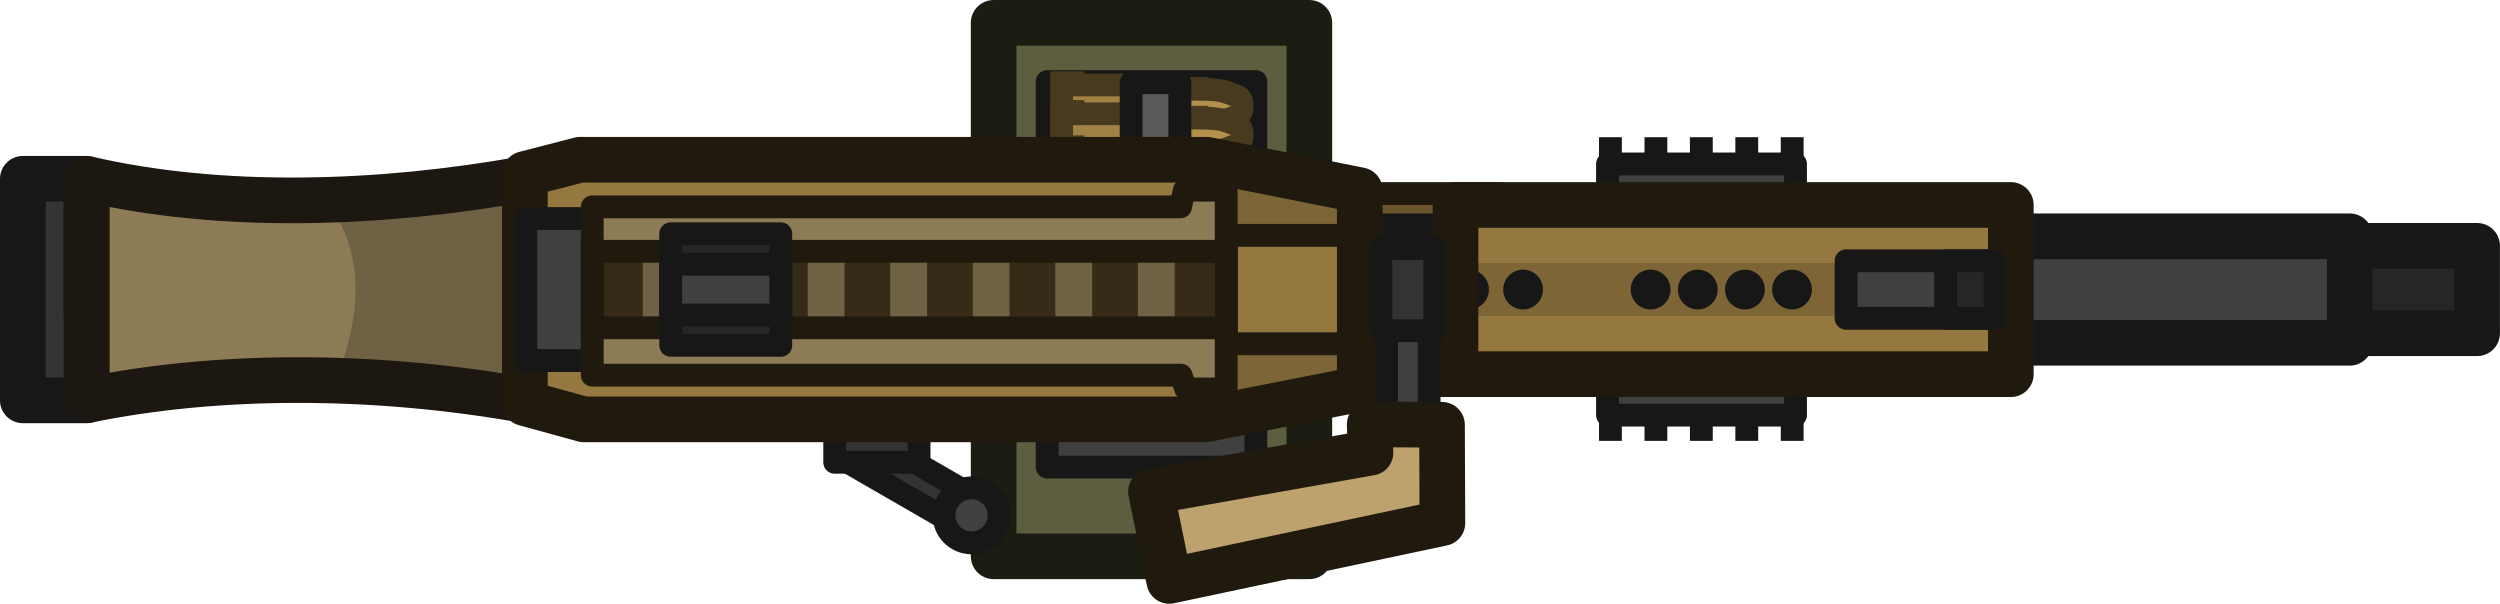 <svg width="164.317" height="39.683" viewBox="0 0 43.476 10.499" xmlns="http://www.w3.org/2000/svg">
    <g transform="translate(66.22 -39.745)">
        <path style="fill:#343434;fill-opacity:1;stroke:#171717;stroke-width:.794;stroke-linecap:round;stroke-linejoin:round;stroke-dasharray:none;stroke-opacity:1" d="M-64.72 42.854h-1.103v3.853h1.107z"/>
        <path style="fill:#8d7b55;fill-opacity:1;stroke:none;stroke-width:.794;stroke-linecap:round;stroke-linejoin:round;stroke-dasharray:none;stroke-opacity:1" d="M-64.873 46.651c2.217-.458 4.935-.477 7.62 0v-3.85c-2.562.46-5.308.537-7.62 0z"/>
        <path style="fill:#6f6143;fill-opacity:1;stroke:none;stroke-width:.794;stroke-linecap:round;stroke-linejoin:round;stroke-dasharray:none;stroke-opacity:1" d="M-60.483 43.329c.79 1.11.36 2.45 0 3.289h3.186v-3.675z"/>
        <path style="fill:none;fill-opacity:1;stroke:#1d1711;stroke-width:.794;stroke-linecap:round;stroke-linejoin:round;stroke-dasharray:none;stroke-opacity:1" d="M-64.71 46.705c2.218-.458 4.936-.477 7.62 0v-3.85c-2.56.46-5.307.537-7.62 0z"/>
        <path style="fill:#5d5e40;fill-opacity:1;stroke:#1b1c12;stroke-width:.794;stroke-linecap:round;stroke-linejoin:round;stroke-dasharray:none;stroke-opacity:1" d="M-48.94 49.419h5.49v-9.277h-5.49z"/>
        <path style="fill:#262626;fill-opacity:1;fill-rule:evenodd;stroke:#171717;stroke-width:.794px;stroke-linecap:round;stroke-linejoin:round;stroke-miterlimit:5.89;stroke-opacity:1" class="cls-3" d="M-27.21 44.02h4.068v1.52h-4.069z"/>
        <path style="fill:#6b562e;fill-opacity:1;stroke:#201a0e;stroke-width:.397;stroke-linecap:round;stroke-linejoin:round;stroke-dasharray:none;stroke-opacity:1" d="M-43.445 46.45h3.306v-3.34h-3.306z"/>
        <path style="fill:#404040;fill-opacity:1;fill-rule:evenodd;stroke:#171717;stroke-width:.794px;stroke-linecap:round;stroke-linejoin:round;stroke-miterlimit:5.89;stroke-opacity:1" class="cls-3" d="M-44.673 43.854h19.316v1.852h-19.316z"/>
        <path style="fill:#404040;fill-opacity:1;stroke:#171717;stroke-width:.397;stroke-linecap:round;stroke-linejoin:round;stroke-dasharray:none;stroke-opacity:1" d="M-48.01 47.867h3.63v-6.703h-3.63z"/>
        <path style="fill:#b3914c;fill-opacity:1;stroke:none;stroke-width:1.058;stroke-dasharray:none;stroke-opacity:1" d="M148.41 79.402v4.454h11.572l4.469-.96h3.202l2.737-1.185c.206-.347-3.355-1.853-3.355-1.853h-5.64l-1.95-.39z" transform="matrix(.147 0 0 .147 -69.562 29.603)"/>
        <path style="fill:#a18245;fill-opacity:1;stroke:none;stroke-width:1.058;stroke-dasharray:none;stroke-opacity:1" d="m148.589 79.354 15.352.536c-.196.026-.104 3.167 0 3.153l-15.368.91z" transform="matrix(.147 0 0 .147 -69.562 29.603)"/>
        <path style="fill:#70695c;fill-opacity:1;stroke:none;stroke-width:1.058;stroke-dasharray:none;stroke-opacity:1" d="M149.162 79.555v4.092h-.449v-4.23z" transform="matrix(.147 0 0 .147 -69.562 29.603)"/>
        <path style="fill:none;fill-opacity:1;stroke:#473a1f;stroke-width:2.693;stroke-dasharray:none;stroke-opacity:1" d="M148.96 93.568v-3.219h1.343v.265h10.136l1.405.412h3.135v.088c3.26.02 3.243.332 4.717.81.665.203.617 1.108.618 1.322m-21.354-.58v3.219h1.343v-.265h10.136l1.405-.412h3.135v-.088c3.26-.02 3.243-.332 4.717-.81.665-.203.617-1.108.618-1.321" transform="matrix(.147 0 0 .147 -69.654 27.902)"/>
        <path style="fill:#b3914c;fill-opacity:1;stroke:none;stroke-width:1.058;stroke-dasharray:none;stroke-opacity:1" d="M148.41 79.402v4.454h11.572l4.469-.96h3.202l2.737-1.185c.206-.347-3.355-1.853-3.355-1.853h-5.64l-1.95-.39z" transform="matrix(.147 0 0 .147 -69.562 30.104)"/>
        <path style="fill:#a18245;fill-opacity:1;stroke:none;stroke-width:1.058;stroke-dasharray:none;stroke-opacity:1" d="m148.589 79.354 15.352.536c-.196.026-.104 3.167 0 3.153l-15.368.91z" transform="matrix(.147 0 0 .147 -69.562 30.104)"/>
        <path style="fill:#70695c;fill-opacity:1;stroke:none;stroke-width:1.058;stroke-dasharray:none;stroke-opacity:1" d="M149.162 79.555v4.092h-.449v-4.23z" transform="matrix(.147 0 0 .147 -69.562 30.104)"/>
        <path style="fill:none;fill-opacity:1;stroke:#473a1f;stroke-width:2.693;stroke-dasharray:none;stroke-opacity:1" d="M148.96 93.568v-3.219h1.343v.265h10.136l1.405.412h3.135v.088c3.26.02 3.243.332 4.717.81.665.203.617 1.108.618 1.322m-21.354-.58v3.219h1.343v-.265h10.136l1.405-.412h3.135v-.088c3.26-.02 3.243-.332 4.717-.81.665-.203.617-1.108.618-1.321" transform="matrix(.147 0 0 .147 -69.654 28.403)"/>
        <path style="fill:#b3914c;fill-opacity:1;stroke:none;stroke-width:1.058;stroke-dasharray:none;stroke-opacity:1" d="M148.41 79.402v4.454h11.572l4.469-.96h3.202l2.737-1.185c.206-.347-3.355-1.853-3.355-1.853h-5.64l-1.95-.39z" transform="matrix(.147 0 0 .147 -69.562 30.718)"/>
        <path style="fill:#a18245;fill-opacity:1;stroke:none;stroke-width:1.058;stroke-dasharray:none;stroke-opacity:1" d="m148.589 79.354 15.352.536c-.196.026-.104 3.167 0 3.153l-15.368.91z" transform="matrix(.147 0 0 .147 -69.562 30.718)"/>
        <path style="fill:#70695c;fill-opacity:1;stroke:none;stroke-width:1.058;stroke-dasharray:none;stroke-opacity:1" d="M149.162 79.555v4.092h-.449v-4.23z" transform="matrix(.147 0 0 .147 -69.562 30.718)"/>
        <path style="fill:none;fill-opacity:1;stroke:#473a1f;stroke-width:2.693;stroke-dasharray:none;stroke-opacity:1" d="M148.96 93.568v-3.219h1.343v.265h10.136l1.405.412h3.135v.088c3.26.02 3.243.332 4.717.81.665.203.617 1.108.618 1.322m-21.354-.58v3.219h1.343v-.265h10.136l1.405-.412h3.135v-.088c3.26-.02 3.243-.332 4.717-.81.665-.203.617-1.108.618-1.321" transform="matrix(.147 0 0 .147 -69.654 29.016)"/>
        <path style="fill:#595959;fill-opacity:1;stroke:#171717;stroke-width:.397;stroke-linecap:butt;stroke-linejoin:round;stroke-dasharray:none;stroke-opacity:1" d="M-50.161 7.998v-2.22h.847v2.243z" transform="translate(3.612 35.405)"/>
        <path style="fill:#333;fill-opacity:1;stroke:#171717;stroke-width:.397;stroke-linecap:round;stroke-linejoin:round;stroke-dasharray:none;stroke-opacity:1" d="m-51.12 47.318-.344.471 1.742 1.006.344-.472z"/>
        <path style="fill:#333;fill-opacity:1;stroke:#171717;stroke-width:.397;stroke-linecap:round;stroke-linejoin:round;stroke-dasharray:none;stroke-opacity:1" d="M-51.704 47.784h1.467v-.903h-1.467z"/>
        <path style="fill:#957840;fill-opacity:1;stroke:none;stroke-width:.794;stroke-linecap:round;stroke-linejoin:round;stroke-dasharray:none;stroke-opacity:1" d="M-57.125 47.038h11.873v-4.515h-11.873z"/>
        <path style="fill:#7c6536;fill-opacity:1;stroke:none;stroke-width:.355;stroke-linecap:round;stroke-linejoin:round;stroke-dasharray:none;stroke-opacity:1" d="m-45.335 47.038 2.91-.53v-3.456l-2.91-.529z"/>
        <path style="fill:#957840;fill-opacity:1;stroke:#201a0e;stroke-width:.397;stroke-linecap:round;stroke-linejoin:round;stroke-dasharray:none;stroke-opacity:1" d="M-45.5 45.723h2.777v-1.885H-45.5z"/>
        <path style="fill:none;fill-opacity:1;stroke:#201a0e;stroke-width:.794;stroke-linecap:round;stroke-linejoin:round;stroke-dasharray:none;stroke-opacity:1" d="m-57.092 46.756 1.025.282h10.81l2.684-.53v-3.456l-2.66-.529h-10.9l-.959.248z"/>
        <path style="fill:#957840;fill-opacity:1;stroke:none;stroke-width:.794;stroke-linecap:round;stroke-linejoin:round;stroke-dasharray:none;stroke-opacity:1" d="M-40.995 46.252h9.656v-2.943h-9.656z"/>
        <path style="fill:#7d6536;fill-opacity:1;stroke:none;stroke-width:.444;stroke-linecap:round;stroke-linejoin:round;stroke-dasharray:none;stroke-opacity:1" d="M-40.89 45.24h9.656v-.92h-9.657z"/>
        <path style="fill:#404040;fill-opacity:1;stroke:#171717;stroke-width:.397;stroke-linecap:round;stroke-linejoin:round;stroke-dasharray:none;stroke-opacity:1" d="M-38.265 46.987h3.27v-.859h-3.27zM-38.265 43.49h3.27v-.871h-3.27z" transform="translate(0 -.023)"/>
        <path style="fill:#7d6536;fill-opacity:1;stroke:none;stroke-width:.444;stroke-linecap:round;stroke-linejoin:round;stroke-dasharray:none;stroke-opacity:1" d="M-40.925 45.24h9.657v-.92h-9.657z"/>
        <g transform="translate(0 -7.492)">
            <circle style="fill:#171717;fill-opacity:1;stroke:none;stroke-width:.397;stroke-linecap:round;stroke-linejoin:round;stroke-dasharray:none;stroke-opacity:1" cx="-35.056" cy="52.272" r=".346"/>
            <circle style="fill:#171717;fill-opacity:1;stroke:none;stroke-width:.397;stroke-linecap:round;stroke-linejoin:round;stroke-dasharray:none;stroke-opacity:1" cx="-35.875" cy="52.272" r=".346"/>
            <circle style="fill:#171717;fill-opacity:1;stroke:none;stroke-width:.397;stroke-linecap:round;stroke-linejoin:round;stroke-dasharray:none;stroke-opacity:1" cx="-36.695" cy="52.272" r=".346"/>
            <circle style="fill:#171717;fill-opacity:1;stroke:none;stroke-width:.397;stroke-linecap:round;stroke-linejoin:round;stroke-dasharray:none;stroke-opacity:1" cx="-37.515" cy="52.272" r=".346"/>
            <circle style="fill:#171717;fill-opacity:1;stroke:none;stroke-width:.397;stroke-linecap:round;stroke-linejoin:round;stroke-dasharray:none;stroke-opacity:1" cx="-39.733" cy="52.272" r=".346"/>
            <circle style="fill:#171717;fill-opacity:1;stroke:none;stroke-width:.397;stroke-linecap:round;stroke-linejoin:round;stroke-dasharray:none;stroke-opacity:1" cx="-40.673" cy="52.272" r=".346"/>
        </g>
        <path style="fill:#404040;fill-opacity:1;stroke:#171717;stroke-width:.397;stroke-linecap:round;stroke-linejoin:round;stroke-dasharray:none;stroke-opacity:1" d="M-34.116 45.28h2.973v-1h-2.973z"/>
        <path style="fill:none;fill-opacity:1;stroke:#201a0e;stroke-width:.794;stroke-linecap:round;stroke-linejoin:round;stroke-dasharray:none;stroke-opacity:1" d="M-40.908 46.252h9.657v-2.943h-9.657z"/>
        <path style="fill:#404040;fill-opacity:1;stroke:#171717;stroke-width:.397;stroke-linecap:round;stroke-linejoin:round;stroke-dasharray:none;stroke-opacity:1" d="M-57.076 46.015h1.914v-2.47h-1.914z"/>
        <path style="fill:#8d7b55;fill-opacity:1;stroke:none;stroke-width:.397;stroke-linecap:round;stroke-linejoin:round;stroke-dasharray:none;stroke-opacity:1" d="M-55.885 46.269h10.24l.082.24h.703v-3.457h-.728l-.066.29h-10.23z"/>
        <g style="fill:#2f2f36;fill-opacity:1">
            <g style="fill:#6f6143;fill-opacity:1">
                <path style="color:#000;fill:#6f6143;fill-opacity:1;stroke-linejoin:round;-inkscape-stroke:none" d="M-127.947 54.197h-11.62" transform="matrix(.849 0 0 1 62.924 -9.416)"/>
                <path style="color:#000;fill:#6f6143;fill-opacity:1;stroke-width:1.006;stroke-linejoin:round;-inkscape-stroke:none" d="M-139.231 53.535v1.322h11.754v-1.322z" transform="matrix(.849 0 0 1 62.924 -9.416)"/>
            </g>
            <g style="fill:#352b17;fill-opacity:1">
                <path style="color:#000;fill:#352b17;fill-opacity:1;stroke-linejoin:round;-inkscape-stroke:none" d="M-130.8 53.53v1.335M-131.197 53.531v1.334h.793v-1.334Z" transform="translate(75.362 -9.418)"/>
            </g>
            <g style="fill:#352b17;fill-opacity:1">
                <path style="color:#000;fill:#352b17;fill-opacity:1;stroke-linejoin:round;-inkscape-stroke:none" d="M-129.358 53.53v1.335M-129.754 53.531v1.334h.793v-1.334Z" transform="translate(75.352 -9.418)"/>
            </g>
            <g style="fill:#352b17;fill-opacity:1">
                <path style="color:#000;fill:#352b17;fill-opacity:1;stroke-linejoin:round;-inkscape-stroke:none" d="M-127.966 53.53v1.335M-128.363 53.531v1.334h.795v-1.334Z" transform="translate(75.395 -9.418)"/>
            </g>
            <g style="fill:#352b17;fill-opacity:1">
                <path style="color:#000;fill:#352b17;fill-opacity:1;stroke-linejoin:round;-inkscape-stroke:none" d="M-138.005 53.53v1.334M-138.402 53.53v1.333h.795V53.53z" transform="translate(86.868 -9.416)"/>
            </g>
            <g style="fill:#352b17;fill-opacity:1">
                <path style="color:#000;fill:#352b17;fill-opacity:1;stroke-linejoin:round;-inkscape-stroke:none" d="M-136.563 53.53v1.334M-136.96 53.53v1.333h.794V53.53z" transform="translate(86.862 -9.416)"/>
            </g>
            <g style="fill:#352b17;fill-opacity:1">
                <path style="color:#000;fill:#352b17;fill-opacity:1;stroke-linejoin:round;-inkscape-stroke:none" d="M-135.12 53.53v1.334M-135.518 53.53v1.333h.795V53.53z" transform="translate(86.855 -9.416)"/>
            </g>
            <g style="fill:#352b17;fill-opacity:1">
                <path style="color:#000;fill:#352b17;fill-opacity:1;stroke-linejoin:round;-inkscape-stroke:none" d="M-133.679 53.53v1.334M-134.076 53.53v1.333h.795V53.53z" transform="translate(86.849 -9.416)"/>
            </g>
            <g style="fill:#352b17;fill-opacity:1">
                <path style="color:#000;fill:#352b17;fill-opacity:1;stroke-linejoin:round;-inkscape-stroke:none" d="M-132.243 53.53v1.335M-132.639 53.531v1.334h.793v-1.334Z" transform="translate(86.847 -9.418)"/>
            </g>
        </g>
        <path style="fill:none;fill-opacity:1;stroke:#201a0e;stroke-width:.397;stroke-linecap:butt;stroke-linejoin:miter;stroke-dasharray:none;stroke-opacity:1" d="M-44.893 44.115h-11.03v1.33h11.03z"/>
        <path style="fill:none;fill-opacity:1;stroke:#201a0e;stroke-width:.397;stroke-linecap:round;stroke-linejoin:round;stroke-dasharray:none;stroke-opacity:1" d="M-55.92 46.269h10.238l.083.24h.703v-3.457h-.728l-.066.29h-10.231z"/>
        <path style="fill:#404040;fill-opacity:1;stroke:#171717;stroke-width:.397;stroke-linecap:round;stroke-linejoin:round;stroke-dasharray:none;stroke-opacity:1" d="M-42.107 47.233h.74v-2.467h-.74z"/>
        <path style="fill:#333;fill-opacity:1;stroke:#171717;stroke-width:.397;stroke-linecap:round;stroke-linejoin:round;stroke-dasharray:none;stroke-opacity:1" d="M-42.206 45.496h.938v-1.432h-.938z"/>
        <path style="fill:#bea26d;fill-opacity:1;stroke:#201a0e;stroke-width:.794;stroke-linecap:round;stroke-linejoin:round;stroke-dasharray:none;stroke-opacity:1" d="m-45.886 49.847 4.75-1.006-.007-1.709-1.257-.007.013.492-3.818.676z"/>
        <path style="fill:#262626;fill-opacity:1;stroke:#171717;stroke-width:.397;stroke-linecap:round;stroke-linejoin:round;stroke-dasharray:none;stroke-opacity:1" d="M-54.556 45.75h1.914v-1.94h-1.914z"/>
        <path style="fill:#404040;fill-opacity:1;stroke:#171717;stroke-width:.397;stroke-linecap:round;stroke-linejoin:round;stroke-dasharray:none;stroke-opacity:1" d="M-54.556 45.222h1.914v-.883h-1.914z"/>
        <path style="fill:#262626;fill-opacity:1;stroke:#171717;stroke-width:.397;stroke-linecap:round;stroke-linejoin:round;stroke-dasharray:none;stroke-opacity:1" d="M-32.384 45.28h.859v-1h-.86z"/>
        <path style="fill:#7d6536;fill-opacity:1;stroke:#171717;stroke-width:.397;stroke-linecap:butt;stroke-linejoin:round;stroke-dasharray:none;stroke-opacity:1" d="M-38.204 42.074v.537M-37.413 42.074v.537M-36.623 42.074v.537M-35.833 42.074v.537M-35.043 42.074v.537" transform="translate(-.01 .057)"/>
        <path style="fill:#7d6536;fill-opacity:1;stroke:#171717;stroke-width:.397;stroke-linecap:butt;stroke-linejoin:round;stroke-dasharray:none;stroke-opacity:1" d="M-38.204 42.074v.537M-37.413 42.074v.537M-36.623 42.074v.537M-35.833 42.074v.537M-35.043 42.074v.537" transform="translate(-.01 4.801)"/>
        <circle style="fill:#404040;fill-opacity:1;stroke:#171717;stroke-width:.397;stroke-linecap:round;stroke-linejoin:round;stroke-dasharray:none;stroke-opacity:1" cx="-49.325" cy="48.707" r=".478"/>
    </g>
</svg>
